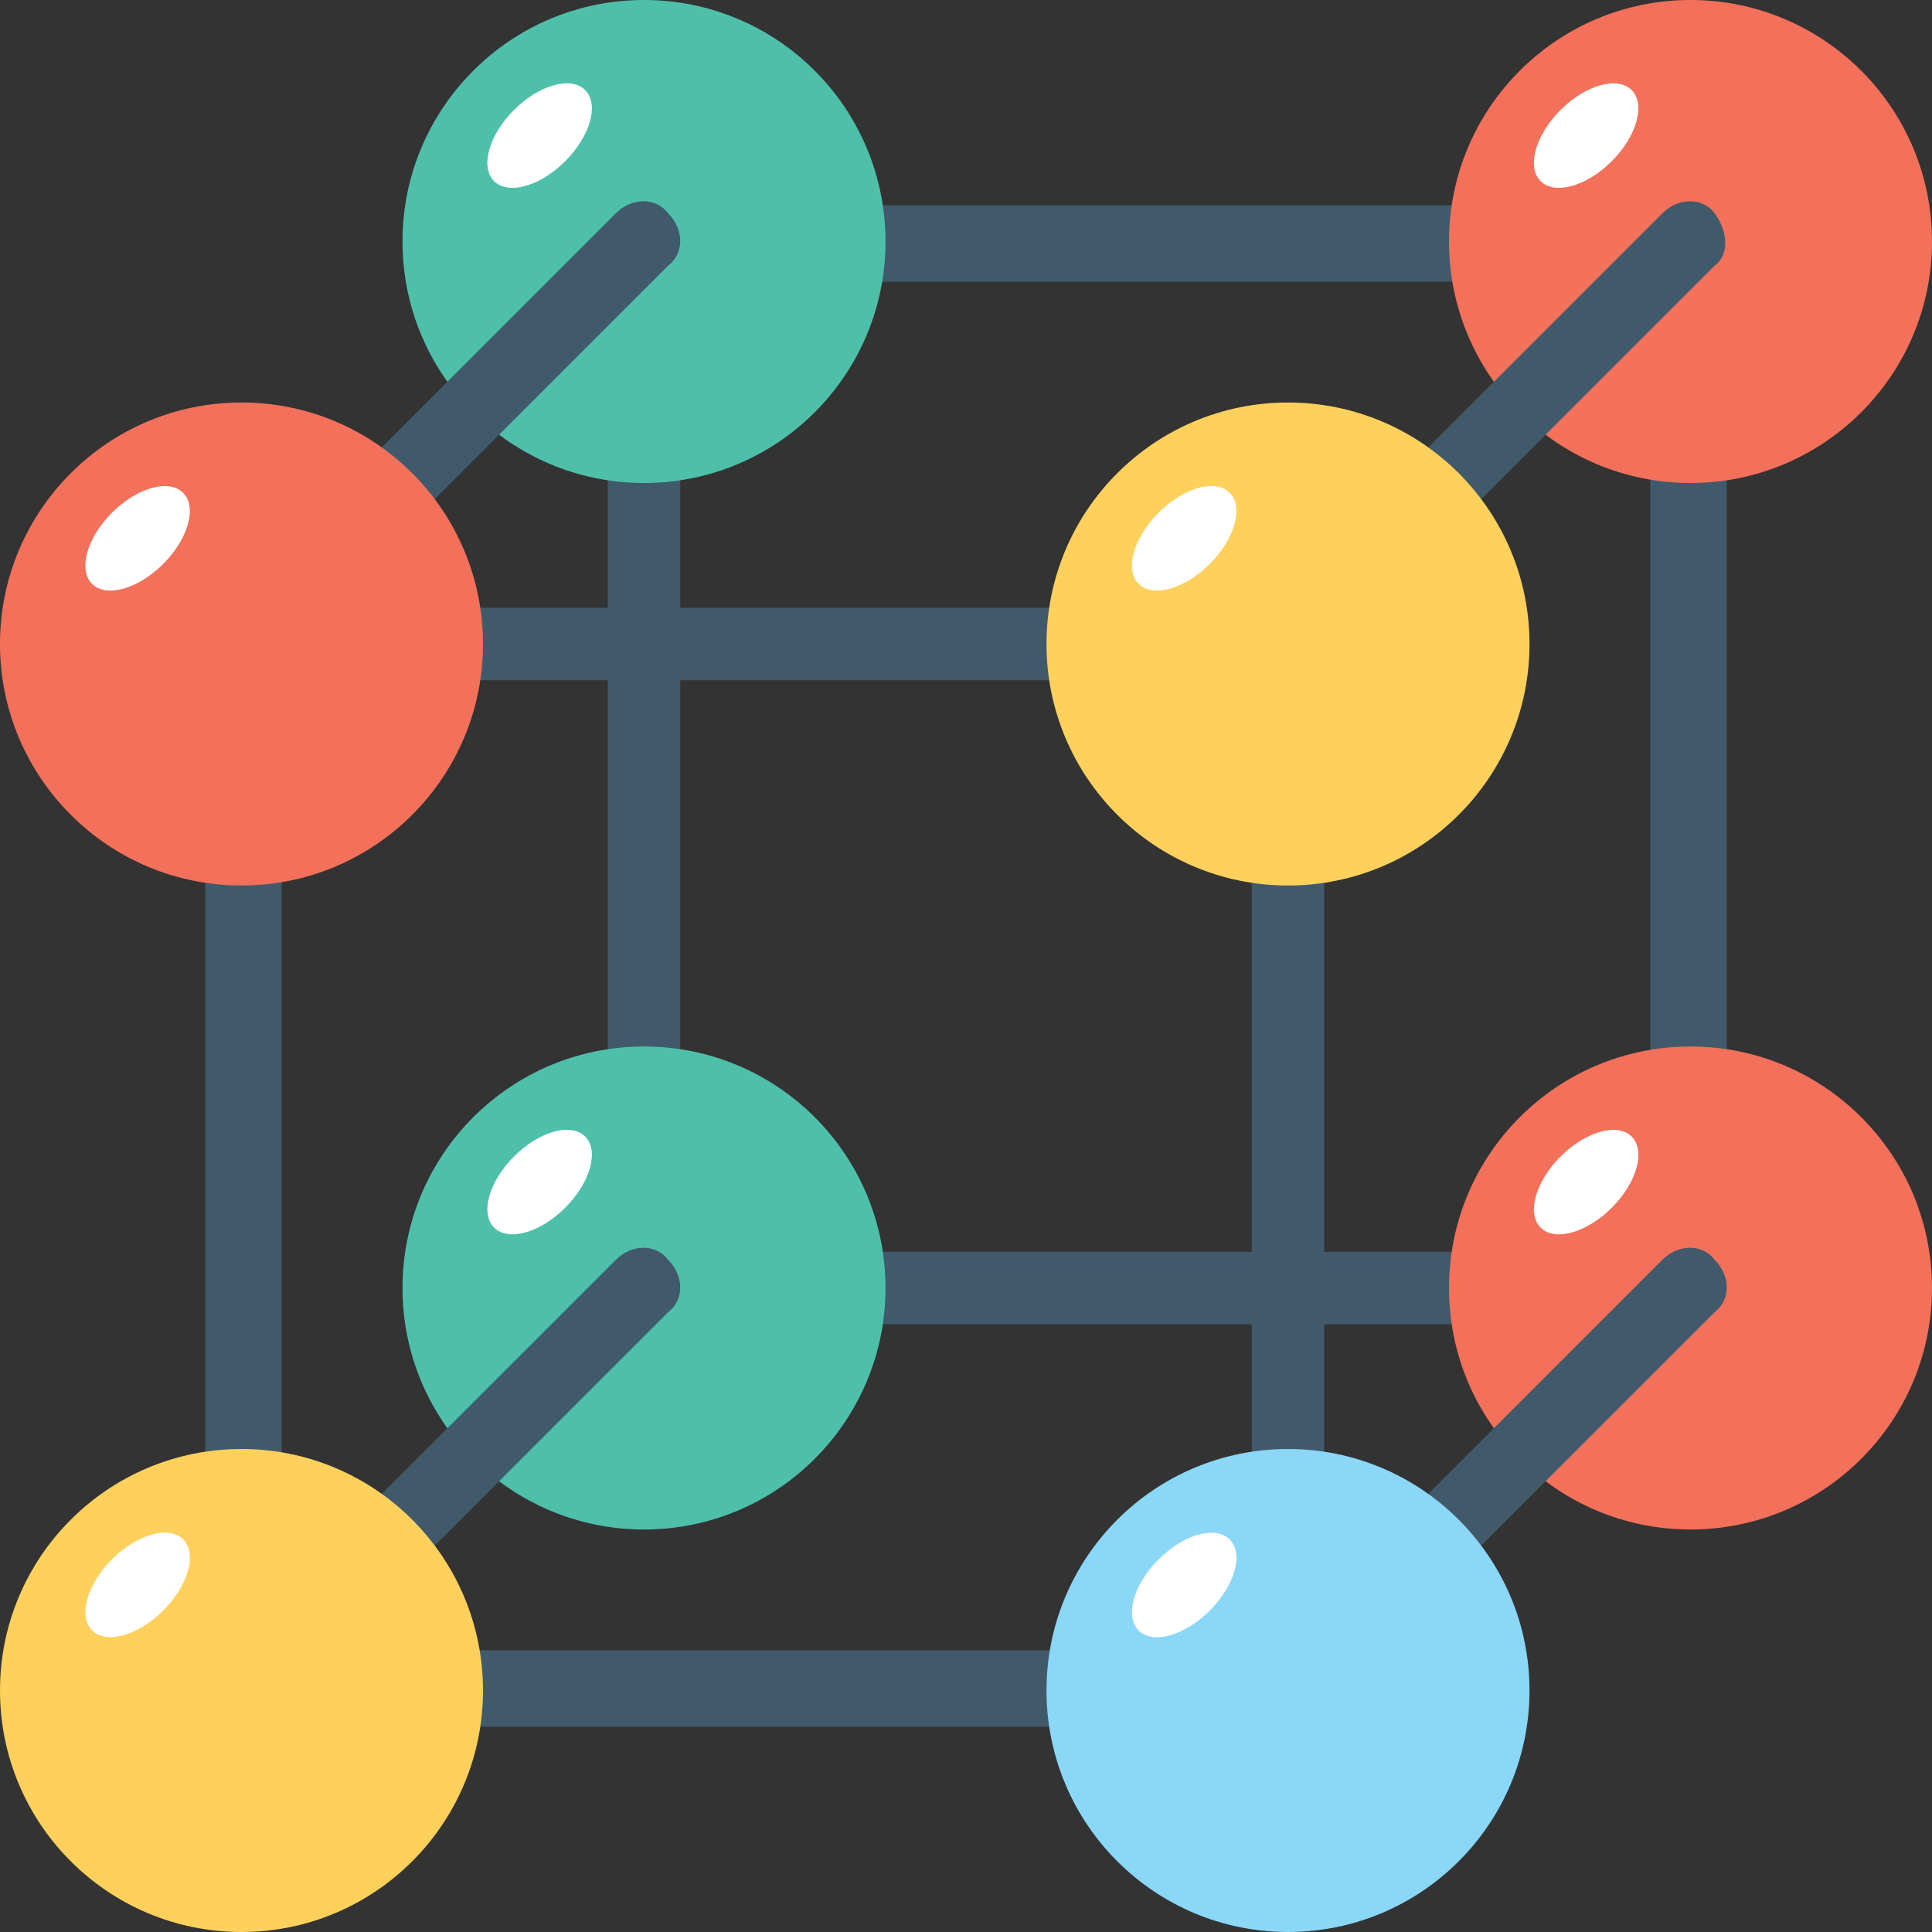 <?xml version="1.0" encoding="iso-8859-1"?>
<!-- Generator: Adobe Illustrator 19.0.0, SVG Export Plug-In . SVG Version: 6.00 Build 0)  -->
<svg version="1.1" id="Layer_1" xmlns="http://www.w3.org/2000/svg" xmlns:xlink="http://www.w3.org/1999/xlink" x="0px" y="0px"
	 viewBox="0 0 512 512" style="enable-background:new 0 0 512 512;" xml:space="preserve">
<rect x="0" y="0" width="512" height="512" fill="#333333" stroke="none"/>
<g>
	<path style="fill:#415A6B;" d="M341.333,457.6H64c-5.333,0-9.6-4.267-9.6-9.6V170.667c0-5.333,4.267-9.6,9.6-9.6h277.333
		c5.333,0,9.6,4.267,9.6,9.6V448C350.933,453.333,346.667,457.6,341.333,457.6z M74.667,437.333h257.067V180.267H74.667V437.333z"/>
	<path style="fill:#415A6B;" d="M448,350.933H170.667c-5.333,0-9.6-4.267-9.6-9.6V64c0-5.333,4.267-9.6,9.6-9.6H448
		c5.333,0,9.6,4.267,9.6,9.6v277.333C457.6,346.667,453.333,350.933,448,350.933z M180.267,331.733h257.067V74.667H180.267V331.733z
		"/>
</g>
<circle style="fill:#F3705A;" cx="448" cy="341.333" r="64"/>
<ellipse transform="matrix(-0.707 -0.707 0.707 -0.707 496.096 831.879)" style="fill:#FFFFFF;" cx="420.336" cy="313.195" rx="9.6" ry="17.066"/>
<circle style="fill:#F3705A;" cx="448" cy="64" r="64"/>
<ellipse transform="matrix(-0.707 -0.707 0.707 -0.707 692.117 358.458)" style="fill:#FFFFFF;" cx="420.297" cy="35.887" rx="9.6" ry="17.066"/>
<circle style="fill:#4EC0AA;" cx="170.667" cy="341.333" r="64"/>
<ellipse transform="matrix(-0.707 -0.707 0.707 -0.707 22.69 635.822)" style="fill:#FFFFFF;" cx="143.028" cy="313.212" rx="9.6" ry="17.067"/>
<circle style="fill:#4EC0AA;" cx="170.667" cy="64" r="64"/>
<ellipse transform="matrix(-0.707 -0.707 0.707 -0.707 218.703 162.419)" style="fill:#FFFFFF;" cx="142.99" cy="35.915" rx="9.6" ry="17.067"/>
<g>
	<path style="fill:#415A6B;" d="M64,180.267c-2.133,0-5.333-1.067-7.467-3.2c-4.267-4.267-4.267-10.667,0-13.867L163.2,56.533
		c4.267-4.267,10.667-4.267,13.867,0c4.267,4.267,4.267,10.667,0,13.867L70.4,177.067C69.333,179.2,67.2,180.267,64,180.267z"/>
	<path style="fill:#415A6B;" d="M341.333,180.267c-2.133,0-5.333-1.067-7.467-3.2c-4.267-4.267-4.267-10.667,0-13.867
		L440.533,56.533c4.267-4.267,10.667-4.267,13.867,0s4.267,10.667,0,13.867L347.733,177.067
		C346.667,179.2,343.467,180.267,341.333,180.267z"/>
</g>
<circle style="fill:#FFD15C;" cx="341.333" cy="170.667" r="64"/>
<circle style="fill:#F3705A;" cx="64" cy="170.667" r="64"/>
<g>
	<path style="fill:#415A6B;" d="M341.333,457.6c-2.133,0-5.333-1.067-7.467-3.2c-4.267-4.267-4.267-10.667,0-13.867l106.667-106.667
		c4.267-4.267,10.667-4.267,13.867,0c4.267,4.267,4.267,10.667,0,13.867L347.733,454.4C346.667,456.533,343.467,457.6,341.333,457.6
		z"/>
	<path style="fill:#415A6B;" d="M64,457.6c-2.133,0-5.333-1.067-7.467-3.2c-4.267-4.267-4.267-10.667,0-13.867L163.2,333.867
		c4.267-4.267,10.667-4.267,13.867,0c4.267,4.267,4.267,10.667,0,13.867L70.4,454.4C69.333,456.533,67.2,457.6,64,457.6z"/>
</g>
<circle style="fill:#FFD15C;" cx="64" cy="448" r="64"/>
<g>
	
		<ellipse transform="matrix(-0.707 -0.707 0.707 -0.707 -38.603 269.301)" style="fill:#FFFFFF;" cx="36.472" cy="142.645" rx="9.6" ry="17.067"/>
	
		<ellipse transform="matrix(-0.707 -0.707 0.707 -0.707 434.836 465.329)" style="fill:#FFFFFF;" cx="313.791" cy="142.607" rx="9.6" ry="17.067"/>
</g>
<circle style="fill:#8AD7F8;" cx="341.333" cy="448" r="64"/>
<g>
	
		<ellipse transform="matrix(-0.707 -0.707 0.707 -0.707 238.785 938.823)" style="fill:#FFFFFF;" cx="313.829" cy="419.957" rx="9.6" ry="17.067"/>
	
		<ellipse transform="matrix(-0.707 -0.707 0.707 -0.707 -234.631 742.74)" style="fill:#FFFFFF;" cx="36.511" cy="419.964" rx="9.6" ry="17.067"/>
</g>
<g>
</g>
<g>
</g>
<g>
</g>
<g>
</g>
<g>
</g>
<g>
</g>
<g>
</g>
<g>
</g>
<g>
</g>
<g>
</g>
<g>
</g>
<g>
</g>
<g>
</g>
<g>
</g>
<g>
</g>
</svg>
